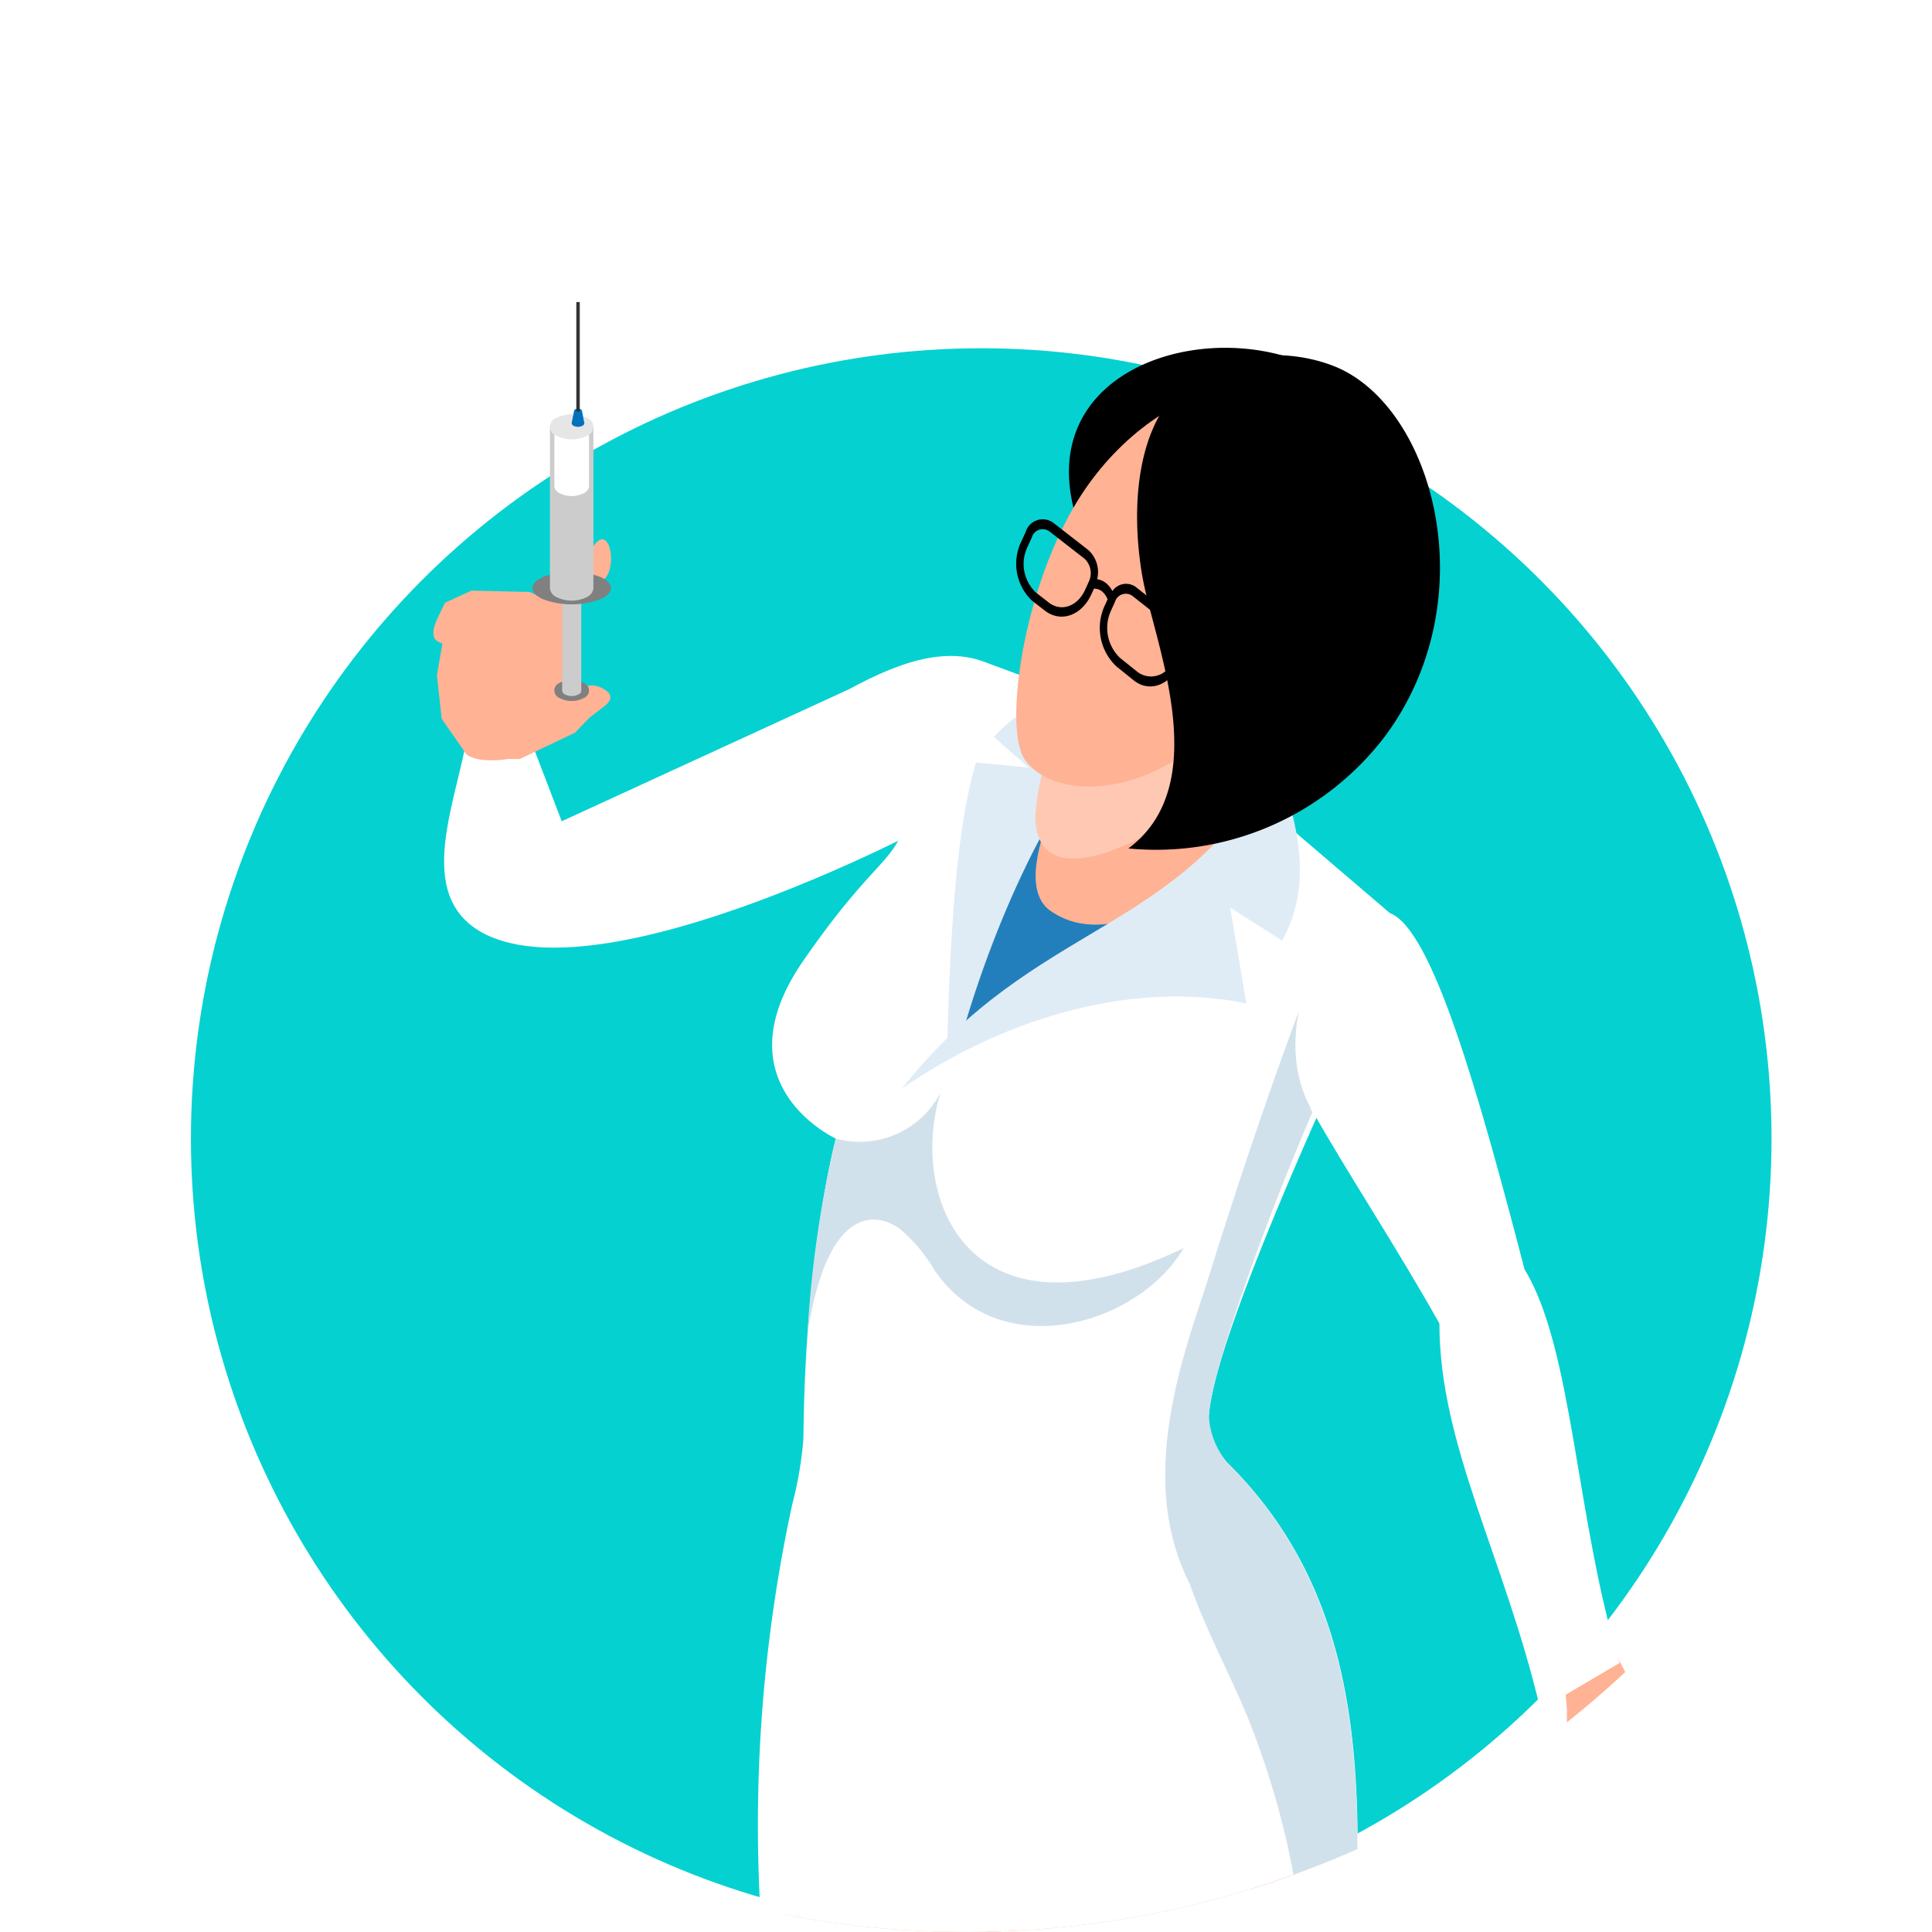 <svg xmlns="http://www.w3.org/2000/svg" xmlns:xlink="http://www.w3.org/1999/xlink" width="144.234" height="144.233" viewBox="0 0 144.234 144.233">
  <defs>
    <clipPath id="clip-path">
      <path id="Trazado_731568" data-name="Trazado 731568" d="M72.118,0a72.117,72.117,0,1,0,72.116,72.116A72.117,72.117,0,0,0,72.118,0Z" transform="translate(0 -0.001)" fill="none"/>
    </clipPath>
    <clipPath id="clip-path-2">
      <rect id="Rectángulo_349665" data-name="Rectángulo 349665" width="28.072" height="17.948" fill="none"/>
    </clipPath>
    <clipPath id="clip-path-3">
      <rect id="Rectángulo_349666" data-name="Rectángulo 349666" width="18.115" height="105.419" fill="none"/>
    </clipPath>
    <clipPath id="clip-path-4">
      <rect id="Rectángulo_349667" data-name="Rectángulo 349667" width="9.66" height="10.267" fill="none"/>
    </clipPath>
    <clipPath id="clip-path-5">
      <rect id="Rectángulo_349668" data-name="Rectángulo 349668" width="15.561" height="12.935" fill="none"/>
    </clipPath>
  </defs>
  <g id="Grupo_997391" data-name="Grupo 997391" transform="translate(1502.254 10993.999)">
    <circle id="Elipse_5891" data-name="Elipse 5891" cx="59" cy="59" r="59" transform="translate(-1488 -10968)" fill="#06d1d1"/>
    <g id="Grupo_997249" data-name="Grupo 997249" transform="translate(-1502.254 -10993.999)">
      <g id="Grupo_997248" data-name="Grupo 997248" clip-path="url(#clip-path)">
        <path id="Trazado_731536" data-name="Trazado 731536" d="M19.907,33.843s3.016.356,4.841-.588l2.359,6.156,21.456-9.86c4.125-2.243,8.049-3.5,11.294-1.429L54.73,39.607S30.772,52.434,21.421,47.86c-5.123-2.585-2.582-8.832-1.514-14.017" transform="translate(14.828 21.9)" fill="#fff"/>
        <path id="Trazado_731537" data-name="Trazado 731537" d="M36.423,114.815a51.394,51.394,0,0,1,2.079,7.768c.364,1.834.653,3.732.9,5.6a140.507,140.507,0,0,1,.97,18.556l8.861,2.276s.107-1.183,1.729-11.289c.38-2.412.85-5.34,1.426-8.875.107-.637.2-1.259.259-1.865,1.062-9.543-2.155-15.6-3.126-21.271a14.2,14.2,0,0,1,.168-6.433c1.214-4.414,2.943-13.228,4.307-20.633C55.266,71.939,56.207,66.4,56.207,66.4s-17.174-15.991-21.013-.136c-3.839,15.839-4.81,26.413,1.228,48.549" transform="translate(25.975 47.94)" fill="#ffb294"/>
        <path id="Trazado_731538" data-name="Trazado 731538" d="M40.312,77.924A77.264,77.264,0,0,0,42.861,97a135.984,135.984,0,0,0,7.207,21.042c1.409,3.233,2.913,6.343,4.429,9.255.774,1.442,1.549,2.853,2.321,4.188,8.526,14.807,9.467,32.254,9.467,32.254H74.07s-.563-2.67,1.138-21.393a33.353,33.353,0,0,0,.1-4.87c-.606-12.562-8.5-17.114-10.467-23.288a9.121,9.121,0,0,1-.44-3.186c.364-8.906-1.047-34.834-1.047-34.834S54.134,70.1,47.351,69.973c-3.9-.06-6.978,1.822-7.039,7.951" transform="translate(32.614 56.611)" fill="#ffb294"/>
        <path id="Trazado_731539" data-name="Trazado 731539" d="M38.517,64.035c8.228,2.743,18.92,2.981,25.383-3.714,2.336,6.153,12.1,14.037,5.529,33.157l-22.82-4.284a32.014,32.014,0,0,1-13.4-24.906c-.052-1.719-.062-3.356-.049-4.941a21.294,21.294,0,0,0,5.359,4.687" transform="translate(26.824 48.016)" fill="#f2946f"/>
        <path id="Trazado_731540" data-name="Trazado 731540" d="M36.607,122.685c.014,2.9,12.365,6.63,23.743,6.448,8.21-.107,15.9-2.231,18.116-8.163-3.656-6.113-2.05-8.783-2.473-15.9-.789-12.881,3.58-31.5-10.408-44.424a.863.863,0,0,0-.168-.166c-3.428-3.124-2.214.121-5.583.805a48.48,48.48,0,0,1-17.25.349c-1.487-.244-6.922-3.048-7.908-2.124a27.716,27.716,0,0,1-.83,4.915,112.988,112.988,0,0,0,2.761,58.258" transform="translate(25.306 47.853)" fill="#fff"/>
        <path id="Trazado_731541" data-name="Trazado 731541" d="M36.615,62.9S34.309,71.457,34.2,85.262c6.037,4.579,23.819,8.088,30.736.971a6.261,6.261,0,0,1-.47-2.609c.2-3.535,3.7-12.32,6.965-19.846,2.927-6.735,5.673-12.456,5.673-12.456l.881-5.25L62.317,32.679,47.7,27.317s-3.852,2.07-5.111,8.9-2.017,4.174-8.405,13.413S36.615,62.9,36.615,62.9" transform="translate(25.782 22.1)" fill="#fff"/>
        <path id="Trazado_731542" data-name="Trazado 731542" d="M55.557,41.752l-16.472,9.86,5.335-18.594Z" transform="translate(31.624 26.712)" fill="#227fbc"/>
        <g id="Grupo_997238" data-name="Grupo 997238" transform="translate(60.292 81.558)" style="mix-blend-mode: multiply;isolation: isolate">
          <g id="Grupo_997237" data-name="Grupo 997237">
            <g id="Grupo_997236" data-name="Grupo 997236" clip-path="url(#clip-path-2)">
              <path id="Trazado_731543" data-name="Trazado 731543" d="M43.255,45.083a6.78,6.78,0,0,1-7.823,3.443,82.534,82.534,0,0,0-2.106,14.505c1.478-9.391,5.011-9.094,6.866-7.783a11.8,11.8,0,0,1,2.621,3.128c4.98,7.178,15.3,3.987,18.585-1.673-16.07,7.734-20.568-3.765-18.143-11.62" transform="translate(-33.327 -45.083)" fill="#d1e1eb"/>
            </g>
          </g>
        </g>
        <g id="Grupo_997241" data-name="Grupo 997241" transform="translate(85.656 71.567)" style="mix-blend-mode: multiply;isolation: isolate">
          <g id="Grupo_997240" data-name="Grupo 997240">
            <g id="Grupo_997239" data-name="Grupo 997239" clip-path="url(#clip-path-3)">
              <path id="Trazado_731544" data-name="Trazado 731544" d="M58.6,123.632c1.38-9.011-.228-18.312-3.519-26.823-1.263-3.249-3.3-6.922-4.577-10.592-4.107-8.025-.219-17.688,1.406-22.831,4.713-15.148,8.266-23.824,8.266-23.824.212-.137-1.2,11.67-.483,11.412-3.262,7.526-7.555,19.209-7.754,22.744a5.852,5.852,0,0,0,1.853,3.96c12.459,12.9,8.429,30.755,9.194,43.239.423,7.115-1.183,9.785,2.473,15.9-2.216,5.932-9.908,8.056-18.114,8.163,6.144-5.371,10-13.23,11.256-21.347" transform="translate(-47.347 -39.56)" fill="#d1e1eb"/>
            </g>
          </g>
        </g>
        <path id="Trazado_731545" data-name="Trazado 731545" d="M39.694,96.425c-2.905-5.567-4.857-11.571-6.795-17.541q1.734,8.814,3.47,17.628c.678,3.445,1.4,6.994,3.369,9.9,1.227,1.811,9.145,7.439,8.666,2.578-.174-1.767-3.153-4.159-4.166-5.449a46.023,46.023,0,0,1-4.543-7.117" transform="translate(26.618 63.823)" fill="#d9f0ff"/>
        <path id="Trazado_731546" data-name="Trazado 731546" d="M26.064,35.042l1.63-2.52.333-1.239.062-1.885-.443-3.714-2.7-1.207-4.336-.1-1.985.906-.054,2.336-.539,3.07.355,3.249,1.729,2.489c.479,1.046,5.474.885,5.946-1.38" transform="translate(14.59 19.717)" fill="#ffb294"/>
        <g id="Grupo_997244" data-name="Grupo 997244" transform="translate(32.624 46.325)" opacity="0.5" style="mix-blend-mode: multiply;isolation: isolate">
          <g id="Grupo_997243" data-name="Grupo 997243">
            <g id="Grupo_997242" data-name="Grupo 997242" clip-path="url(#clip-path-4)">
              <path id="Trazado_731547" data-name="Trazado 731547" d="M25.617,33.4l2.077-1.874-.058-1.286L27.4,28.5l-.673-2.307-1.655-.581-4.222.215-1.465-.212-.81,1-.541,3.072.356,3.249,1.729,2.489c.478,1.046,5.026.237,5.5-2.028" transform="translate(-18.034 -25.607)" fill="#ffb294"/>
            </g>
          </g>
        </g>
        <path id="Trazado_731548" data-name="Trazado 731548" d="M19.8,33.786c-.876-1.156,1.6-4.414,3.564-4.329l1.487.112,1.753-.955a6.466,6.466,0,0,1,1.854-.32,2.046,2.046,0,0,1,1.085.526c.423.449-.179.935-.179.935l-1.21.928-1.1,1.14-4.127,1.963Z" transform="translate(15.873 22.878)" fill="#ffb294"/>
        <path id="Trazado_731549" data-name="Trazado 731549" d="M26.85,26.924,25.332,25.8a10.831,10.831,0,0,1-.888,2.578c-.326.253-1.749.085-1.749.085s-.384.613-.785.749a1.792,1.792,0,0,1-1.31-.148,2.427,2.427,0,0,1-.727-.821s-1.458,0-1.854-.507.208-1.628.208-1.628l.521-1.093,3.575-.315Z" transform="translate(14.47 19.982)" fill="#ffb294"/>
        <path id="Trazado_731550" data-name="Trazado 731550" d="M22.086,29.336l2.623-.107,1.114-1.992,2.008-2.012c1.084-.968.286-4.828-1.142-1.88l-2.58,2.5-.991.9-1.757,1.805Z" transform="translate(17.284 18.005)" fill="#ffb294"/>
        <path id="Trazado_731551" data-name="Trazado 731551" d="M53.518,25.495a51.9,51.9,0,0,1-9.056.841C42.023,16.52,52.809,12.554,60.67,15.11c4.335,1.409,2.182,6.1-.488,6.99a24.2,24.2,0,0,0-3.786,1.885,12.671,12.671,0,0,1-2.876,1.509" transform="translate(35.69 11.612)"/>
        <path id="Trazado_731552" data-name="Trazado 731552" d="M59.89,39.816c-.534,1.693-1.1,2.623-3.235,4.242-3.79,2.873-9.051,6.006-12.921,3.184-3.627-2.942,3.7-13.977,4.971-17.9.166-.514,12.651-4.344,13.333-3.709C63.6,27.08,60.422,38.123,59.89,39.816" transform="translate(34.578 20.682)" fill="#ffb294"/>
        <path id="Trazado_731553" data-name="Trazado 731553" d="M65.125,31.376l1.18,3.729c.6,2.462,1.308,6.064-.691,9.733l-3.882-2.462,1.2,7.153c-8-1.684-17.622.763-25.714,6.355C47.362,43.137,57.835,44.566,65.125,31.376" transform="translate(30.109 25.384)" fill="#dfecf5"/>
        <path id="Trazado_731554" data-name="Trazado 731554" d="M45.163,34.407l-2.589-2.292A12.466,12.466,0,0,1,49.619,28.3l3.025,2.69C48.378,33.87,43.084,44.053,40.079,54.77l-.993.659c.213-8.584.706-16.649,2.156-21.4Z" transform="translate(31.624 22.894)" fill="#dfecf5"/>
        <g id="Grupo_997247" data-name="Grupo 997247" transform="translate(77.298 51.165)" style="mix-blend-mode: multiply;isolation: isolate">
          <g id="Grupo_997246" data-name="Grupo 997246">
            <g id="Grupo_997245" data-name="Grupo 997245" clip-path="url(#clip-path-5)">
              <path id="Trazado_731555" data-name="Trazado 731555" d="M42.734,38.437c-.1-1.518.865-7.289,3.624-9.188,3.289-2.261,9.566-.165,11.4,2.3,1.221,1.644.119,2.468-1.113,3.719-4.025,4.09-13.51,9.225-13.91,3.166" transform="translate(-42.728 -28.284)" fill="#ffc8b3"/>
            </g>
          </g>
        </g>
        <path id="Trazado_731556" data-name="Trazado 731556" d="M42.52,43.98c-1.581-2.554.074-13.838,4.763-20.4,6.482-9.074,17.074-9.59,20.976-5.511,4.669,4.881,2.831,25.141-8.781,23.728-1.612-.2-2.1-.441-3.4.651C49.847,47.684,44,46.379,42.52,43.98" transform="translate(33.932 12.644)" fill="#ffb294"/>
        <path id="Trazado_731557" data-name="Trazado 731557" d="M53.9,28.9a2.338,2.338,0,0,1,.494,2.7l-.326.711c-.7,1.53-2.2,2.055-3.338,1.169L49.391,32.4a3.95,3.95,0,0,1-.834-4.566l.192-.422a1.419,1.419,0,0,0-.416-.6.955.955,0,0,0-.6-.2l-.194.422c-.727,1.594-2.285,2.14-3.473,1.216l-.966-.751a3.8,3.8,0,0,1-.8-4.389l.326-.709a1.332,1.332,0,0,1,2.055-.72l2.639,2.053a2.242,2.242,0,0,1,.653,2.175,1.377,1.377,0,0,1,.644.275,1.881,1.881,0,0,1,.49.608,1.236,1.236,0,0,1,1.777-.284Zm-.3,3.05.324-.711a1.477,1.477,0,0,0-.311-1.71L50.6,27.149a.842.842,0,0,0-1.3.456l-.273.6a3.092,3.092,0,0,0,.651,3.575l1.341,1.075a1.675,1.675,0,0,0,2.583-.9m-6.527-5.263.273-.6a1.478,1.478,0,0,0-.311-1.71l-2.641-2.053a.842.842,0,0,0-1.3.456l-.324.709a2.941,2.941,0,0,0,.619,3.4l.966.751c.93.724,2.149.3,2.719-.952" transform="translate(33.937 17.335)"/>
        <path id="Trazado_731558" data-name="Trazado 731558" d="M47.631,31.284c.847,4.8,5.435,15.363-1.067,20.2A21.472,21.472,0,0,0,65.7,43.139c7.663-10.281,3.631-24.736-3.79-27.663-3.859-1.521-9.109-1.013-12.027,2.279-2.616,2.952-3.173,8.316-2.256,13.528" transform="translate(37.675 11.857)"/>
        <path id="Trazado_731559" data-name="Trazado 731559" d="M67.41,67.1l1.78,3.4,6.439,5.621,2.63,4.137,2.077,4.894c.463.879.013,1.692-.494,1.248l.921,2.062c.669,1.491-.246,1.885-1.118.684L75.38,82.805,79,89.734c.664,1.313-.349,1.809-1.172.546l-4.917-7.055,2.65,5.981c.682,1.583-.123,2.205-1.19.742l-6.323-9.339.268,4.152-.128,2.2c-.139,1.436-1.458,1.223-1.6-.369l-.34-2L64.8,81.262l.058-7.915-.436-5.286Z" transform="translate(52.123 54.286)" fill="#ffb294"/>
        <path id="Trazado_731560" data-name="Trazado 731560" d="M60.52,37.693c3.139,1.183,6.572,13.248,10.042,26.592,3.625,5.88,3.821,18.711,7.1,29.381l-5.914,3.484c-2.679-11.4-7.54-19.7-7.54-28.824C60.986,62.59,57.2,56.855,54.754,52.5c-3.484-5.775.6-15.3,5.766-14.806" transform="translate(43.252 30.481)" fill="#fff"/>
        <path id="Trazado_731561" data-name="Trazado 731561" d="M25.084,28.289a.6.6,0,0,1,0,1.116,1.928,1.928,0,0,1-1.829,0,.6.6,0,0,1,0-1.116,1.928,1.928,0,0,1,1.829,0" transform="translate(18.509 22.7)" fill="gray"/>
        <path id="Trazado_731562" data-name="Trazado 731562" d="M24.627,32.074v-8H23.2v8a.354.354,0,0,0,.21.293,1.119,1.119,0,0,0,1.011,0,.358.358,0,0,0,.21-.293" transform="translate(18.768 19.475)" fill="#ccc"/>
        <path id="Trazado_731563" data-name="Trazado 731563" d="M26.975,23.955c1.145.474,1.145,1.243,0,1.717a6.218,6.218,0,0,1-4.145,0c-1.145-.474-1.145-1.243,0-1.717a6.218,6.218,0,0,1,4.145,0" transform="translate(17.777 19.092)" fill="gray"/>
        <path id="Trazado_731564" data-name="Trazado 731564" d="M25.939,29.655V17.614H22.695V29.655a.8.8,0,0,0,.474.662,2.537,2.537,0,0,0,2.294,0,.8.8,0,0,0,.476-.662" transform="translate(18.362 14.25)" fill="#ccc"/>
        <path id="Trazado_731565" data-name="Trazado 731565" d="M22.877,17.462v4.7a.642.642,0,0,0,.378.526,2.023,2.023,0,0,0,1.829,0,.641.641,0,0,0,.38-.528v-4.7Z" transform="translate(18.51 14.127)" fill="#fff"/>
        <path id="Trazado_731566" data-name="Trazado 731566" d="M25.464,17.371a.7.7,0,0,1,0,1.324,2.537,2.537,0,0,1-2.294,0,.7.7,0,0,1,0-1.324,2.537,2.537,0,0,1,2.294,0" transform="translate(18.363 13.831)" fill="#e6e6e6"/>
        <path id="Trazado_731567" data-name="Trazado 731567" d="M24.359,17.031a.185.185,0,0,0-.1-.123.429.429,0,0,0-.387,0,.177.177,0,0,0-.1.123l-.183.919a.24.24,0,0,0,.139.194.74.74,0,0,0,.669,0,.236.236,0,0,0,.139-.194Z" transform="translate(19.088 13.641)" fill="#0071bc"/>
        <rect id="Rectángulo_349669" data-name="Rectángulo 349669" width="0.259" height="8.168" transform="translate(43.024 22.549)" fill="#333"/>
      </g>
    </g>
  </g>
</svg>
